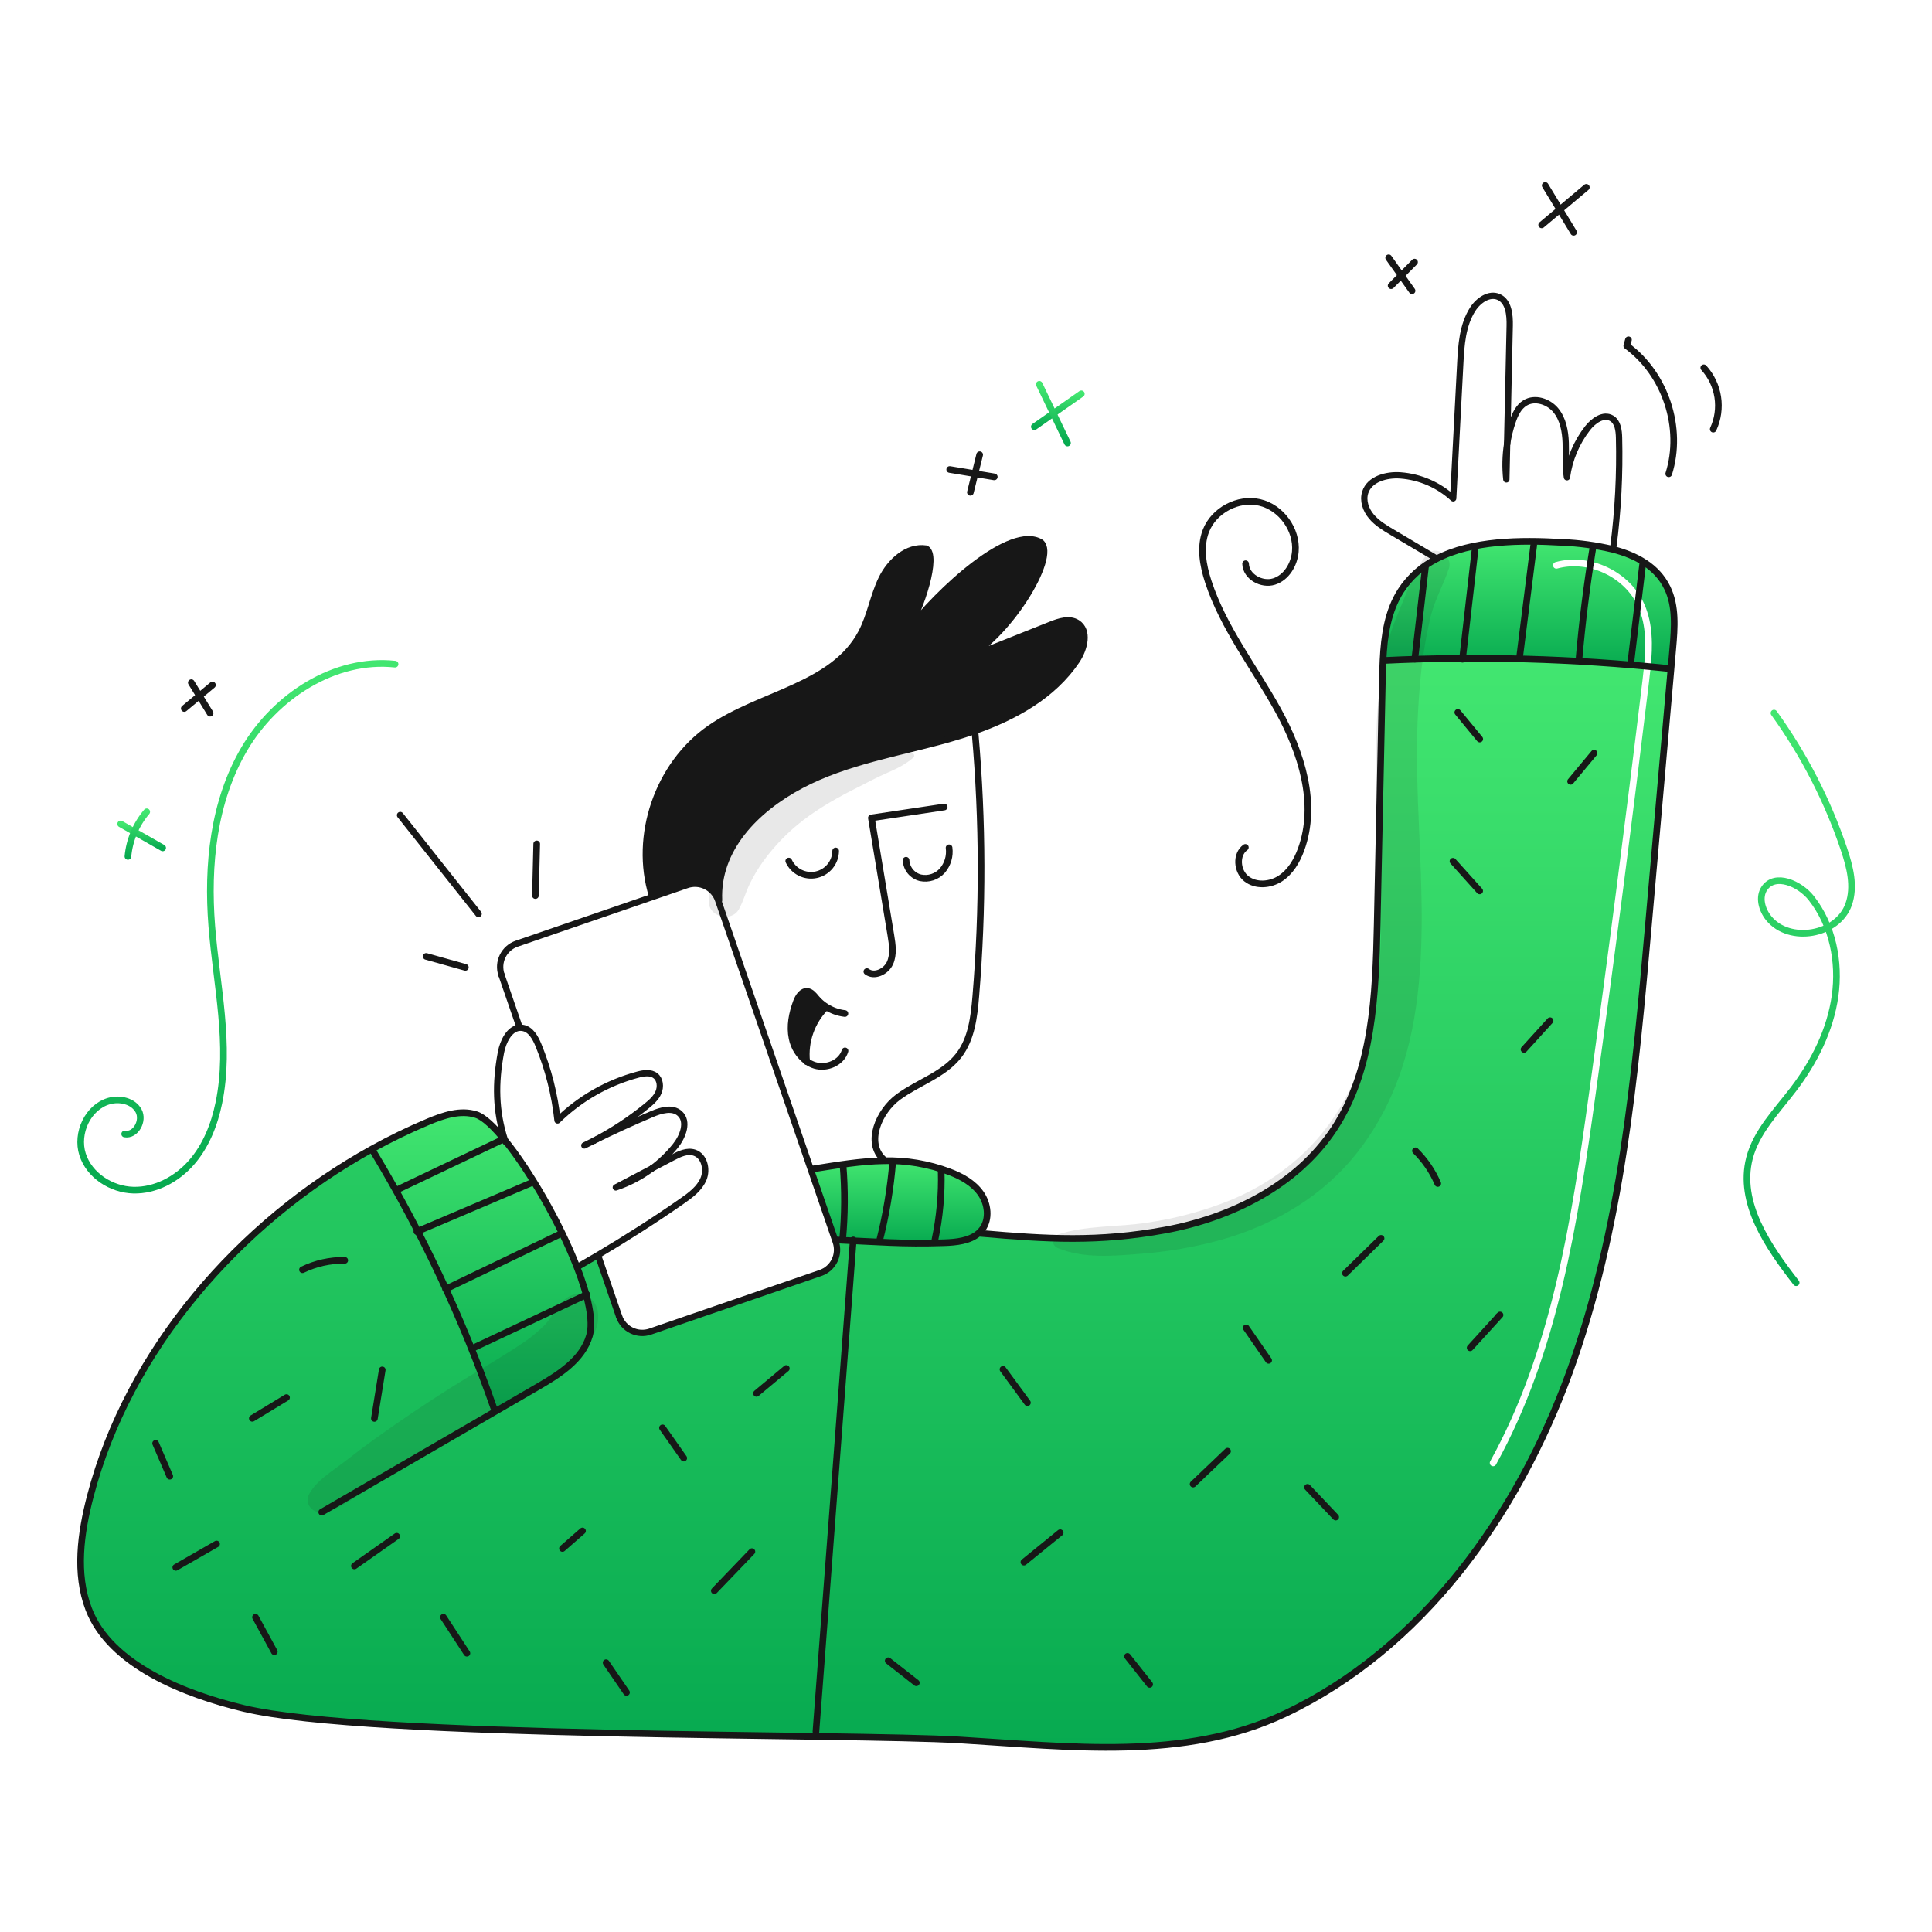 <svg width="960" height="960" viewBox="0 0 960 960" fill="none" xmlns="http://www.w3.org/2000/svg">
<g clip-path="url(#clip0_46_125)">
<g clip-path="url(#clip1_46_125)">
<path fill-rule="evenodd" clip-rule="evenodd" d="M831.217 321.969C832.11 311.861 832.892 301.186 828.462 292.061C823.327 281.481 813.012 275.927 801.324 272.93C793.091 270.992 784.693 269.844 776.242 269.503C755.337 268.302 731.5 268.489 713.791 277.68C706.603 281.298 700.501 286.754 696.104 293.494C689.547 303.665 687.811 315.909 687.211 328.152L687.795 328.174C730.858 326.105 774.009 327.04 816.932 330.968C817.922 320.718 818.016 310.589 814.047 301.584L815.56 300.917L814.047 301.584C807.533 286.804 789.36 278.185 773.793 282.493C772.913 282.737 772.002 282.221 771.759 281.341C771.515 280.461 772.031 279.551 772.911 279.307C790.06 274.561 809.897 283.969 817.073 300.251C821.375 310.011 821.235 320.866 820.227 331.276C823.117 331.551 826.007 331.839 828.895 332.141L830.317 332.262C830.52 329.898 830.728 327.53 830.936 325.164C831.03 324.098 831.124 323.033 831.217 321.969Z" fill="url(#paint0_linear_46_125)"/>
<path fill-rule="evenodd" clip-rule="evenodd" d="M816.932 330.972C774.007 327.044 730.856 326.109 687.792 328.178L687.208 328.156C687.042 331.407 686.965 334.658 686.899 337.876C686.04 378.359 685.18 418.84 684.32 459.317C683.571 494.471 682.193 531.752 662.787 561.087C644.295 589.028 611.764 605.2 578.803 611.228C545.842 617.256 520.507 615.768 487.127 612.837L486.334 612.705C481.922 616.612 475.116 617.305 469.022 617.505C453.144 618.028 442.427 617.478 428.973 616.788C424.838 616.576 420.445 616.351 415.564 616.139L415.013 616.326L415.266 617.053C415.787 618.564 416.005 620.163 415.908 621.758C415.81 623.354 415.4 624.914 414.699 626.351C413.999 627.788 413.022 629.072 411.825 630.132C410.628 631.191 409.234 632.004 407.723 632.524L323.1 661.661C320.046 662.713 316.699 662.509 313.795 661.093C310.892 659.677 308.669 657.166 307.617 654.112L297.434 624.523L296.96 623.723C293.853 625.568 290.778 627.36 287.736 629.101L286.656 629.52C292.166 643.725 295.042 656.398 292.893 663.748C289.422 675.66 277.796 682.978 267.062 689.204C260.153 693.209 253.243 697.216 246.333 701.227L245.308 699.453C229.862 655.294 209.933 612.832 185.833 572.734L184.852 570.934C118.578 607.543 63.709 671.062 44.887 743.409C40.093 761.812 37.305 781.737 44.06 799.501C54.71 827.492 92.184 841.994 121.31 848.937C165.061 859.375 295.646 861.242 388.528 862.569C427.899 863.132 460.496 863.598 476.833 864.579C482.958 864.947 489.106 865.363 495.266 865.781C544.304 869.103 594.07 872.475 638.243 851.641C706.615 819.385 754.034 752.978 779.843 681.921C805.652 610.864 812.495 534.55 819.129 459.25C822.852 416.922 826.581 374.594 830.314 332.266L828.892 332.145C826.005 331.843 823.116 331.555 820.227 331.28C819.985 333.774 819.693 336.243 819.401 338.666C811.149 407.203 802.287 475.665 792.813 544.049C784.095 606.986 774.314 671.768 743.362 727.705C742.92 728.504 741.914 728.793 741.116 728.351C740.317 727.909 740.028 726.904 740.47 726.105C771.08 670.785 780.809 606.61 789.539 543.595C799.009 475.23 807.869 406.789 816.119 338.27L816.119 338.27C816.412 335.84 816.697 333.403 816.932 330.972Z" fill="url(#paint1_linear_46_125)"/>
<path d="M487.315 592.985C490.974 598.185 491.877 605.735 488.064 610.826C487.551 611.506 486.971 612.134 486.334 612.699C481.926 616.611 475.116 617.305 469.022 617.504C448.26 618.187 436.322 617.041 415.564 616.138L415.013 616.325L402.88 581.083L403.31 580.94C416.071 578.923 427.61 576.973 438.993 576.774C450.199 576.445 461.361 578.321 471.844 582.295C477.794 584.554 483.656 587.783 487.315 592.985Z" fill="url(#paint2_linear_46_125)"/>
<path d="M410.406 500.229L410.142 500.648C406.729 504.144 404.124 508.345 402.512 512.957C400.899 517.568 400.317 522.477 400.808 527.338C397.067 524.555 394.491 520.483 393.579 515.91C392.312 509.893 393.557 503.59 395.717 497.81C396.665 495.264 398.517 492.322 401.227 492.631C403.144 492.851 404.427 494.615 405.668 496.091C407.035 497.696 408.632 499.09 410.406 500.229V500.229Z" fill="#171717"/>
<path d="M398.087 390.128C375.518 402.041 356.087 421.833 357.214 447.333L356.872 447.454L356.839 447.344C355.788 444.291 353.567 441.781 350.666 440.365C347.764 438.95 344.419 438.745 341.367 439.795L324.22 445.7L324.088 445.3C314.788 415.3 326.931 379.951 352.696 361.989C377.513 344.689 413.978 341.095 428.073 314.327C432.503 305.897 433.958 296.188 438.112 287.627C442.266 279.066 450.763 271.251 460.174 272.662C466.125 276.001 457.86 302.196 450.174 314.648C466.869 292.939 502.288 260.448 517.165 269.576C525.43 276.585 500.348 317.557 478.044 328.026C492.756 322.163 507.464 316.301 522.168 310.438C526.389 308.752 531.392 307.132 535.238 309.545C541.138 313.259 538.838 322.416 534.951 328.191C523.226 345.625 504.128 356.204 484.027 363.246C479.718 364.756 475.354 366.1 471.012 367.323C446.432 374.226 420.667 378.215 398.087 390.128Z" fill="#171717"/>
<path d="M250.924 566.625C263.211 581.767 278.099 607.476 286.651 629.516C292.161 643.721 295.037 656.394 292.888 663.744C289.417 675.657 277.788 682.974 267.057 689.2C260.147 693.211 253.237 697.218 246.328 701.223L245.303 699.449C229.856 655.289 209.927 612.828 185.828 572.73L184.847 570.93C193.909 565.907 203.239 561.382 212.794 557.375C220.376 554.201 228.828 551.336 236.641 553.86C240.3 555.043 245.348 559.748 250.924 566.625Z" fill="url(#paint3_linear_46_125)"/>
<path d="M430.738 482.773C434.463 485.594 440.259 482.817 442.21 478.563C444.161 474.309 443.433 469.383 442.673 464.763L432.986 406.412C445.042 404.616 457.102 402.812 469.165 401.001" stroke="#171717" stroke-width="3.306" stroke-linecap="round" stroke-linejoin="round"/>
<path d="M391.925 427.85C393.093 430.365 395.082 432.408 397.564 433.644C400.047 434.879 402.876 435.234 405.586 434.65C408.297 434.065 410.729 432.576 412.482 430.428C414.235 428.279 415.205 425.598 415.233 422.825" stroke="#171717" stroke-width="3.306" stroke-linecap="round" stroke-linejoin="round"/>
<path d="M450.221 427.453C450.313 429.478 451.055 431.42 452.337 432.99C453.62 434.56 455.374 435.675 457.34 436.17C459.32 436.597 461.379 436.487 463.303 435.852C465.227 435.216 466.946 434.078 468.283 432.555C469.593 431.01 470.564 429.207 471.133 427.263C471.703 425.319 471.858 423.278 471.589 421.27" stroke="#171717" stroke-width="3.306" stroke-linecap="round" stroke-linejoin="round"/>
<path d="M419.828 503.612C416.469 503.224 413.245 502.066 410.406 500.229C408.632 499.091 407.035 497.698 405.667 496.096C404.422 494.619 403.143 492.856 401.226 492.636C398.515 492.327 396.664 495.27 395.716 497.815C393.556 503.59 392.311 509.893 393.578 515.915C394.49 520.488 397.066 524.56 400.807 527.343C402.052 528.243 403.438 528.932 404.907 529.382C410.792 531.167 418.107 528.082 419.883 522.182" stroke="#171717" stroke-width="3.306" stroke-linecap="round" stroke-linejoin="round"/>
<path d="M400.819 527.5C400.81 527.446 400.806 527.39 400.808 527.335C400.317 522.474 400.898 517.565 402.511 512.954C404.124 508.342 406.729 504.14 410.142 500.645" stroke="#171717" stroke-width="3.306" stroke-linecap="round" stroke-linejoin="round"/>
<path d="M438.982 576.08C430.001 567.815 436.613 552.211 446.454 545.004C456.295 537.797 468.99 534.039 476.44 524.363C482.732 516.175 484.011 505.32 484.87 495.028C488.47 451.686 488.366 408.117 484.561 364.793" stroke="#171717" stroke-width="3.306" stroke-linecap="round" stroke-linejoin="round"/>
<path d="M357.212 447.333C356.088 421.833 375.512 402.041 398.085 390.128C420.658 378.215 446.43 374.228 471.016 367.328C475.358 366.105 479.722 364.76 484.031 363.251C504.131 356.209 523.231 345.63 534.955 328.196C538.845 322.422 541.137 313.264 535.242 309.55C531.396 307.137 526.393 308.757 522.172 310.443C507.46 316.306 492.752 322.168 478.048 328.031C500.353 317.562 525.434 276.589 517.169 269.581C502.292 260.456 466.874 292.943 450.178 314.653C457.859 302.2 466.124 276.006 460.178 272.667C450.767 271.256 442.278 279.067 438.116 287.632C433.954 296.197 432.507 305.903 428.077 314.332C413.977 341.1 377.517 344.692 352.7 361.994C326.935 379.957 314.791 415.309 324.092 445.305" stroke="#171717" stroke-width="3.306" stroke-linecap="round" stroke-linejoin="round"/>
<path d="M403.31 580.94C416.071 578.923 427.61 576.973 438.993 576.774C450.199 576.445 461.36 578.321 471.844 582.295C477.795 584.554 483.657 587.783 487.316 592.984C490.975 598.185 491.878 605.734 488.065 610.825C487.552 611.505 486.972 612.133 486.335 612.698C481.927 616.61 475.117 617.304 469.023 617.503C448.261 618.186 436.323 617.04 415.565 616.137" stroke="#171717" stroke-width="3.306" stroke-linecap="round" stroke-linejoin="round"/>
<path d="M487.128 612.832C520.508 615.763 545.843 617.251 578.804 611.223C611.765 605.195 644.296 589.023 662.788 561.082C682.194 531.747 683.572 494.466 684.321 459.312C685.181 418.835 686.041 378.354 686.9 337.871C686.966 334.653 687.043 331.402 687.209 328.151C687.809 315.908 689.545 303.664 696.102 293.493C700.499 286.753 706.601 281.297 713.789 277.679C731.498 268.488 755.335 268.301 776.24 269.502C784.691 269.843 793.09 270.99 801.322 272.929C813.014 275.929 823.329 281.481 828.464 292.06C832.894 301.185 832.112 311.86 831.219 321.968C830.919 325.395 830.613 328.833 830.319 332.261C826.586 374.589 822.857 416.917 819.134 459.245C812.5 534.545 805.657 610.859 779.848 681.916C754.039 752.973 706.62 819.38 638.248 851.636C588.526 875.087 531.717 867.869 476.838 864.574C421.959 861.279 183.606 863.8 121.31 848.937C92.184 841.994 54.71 827.492 44.06 799.501C37.305 781.737 40.093 761.812 44.887 743.409C63.709 671.062 118.578 607.543 184.852 570.934C193.915 565.911 203.245 561.386 212.8 557.379C220.382 554.205 228.834 551.34 236.647 553.864C240.306 555.043 245.353 559.749 250.929 566.625C263.216 581.767 278.104 607.476 286.656 629.516C292.166 643.721 295.042 656.394 292.893 663.744C289.422 675.657 277.793 682.974 267.062 689.2C260.152 693.211 253.242 697.218 246.333 701.223C217.516 717.94 188.695 734.658 159.87 751.375" stroke="#171717" stroke-width="3.306" stroke-linecap="round" stroke-linejoin="round"/>
<path d="M249.183 484.4C248.136 481.347 248.343 478.004 249.759 475.103C251.174 472.203 253.682 469.982 256.732 468.928L324.219 445.698L341.366 439.791C342.878 439.271 344.477 439.053 346.073 439.151C347.668 439.249 349.229 439.66 350.666 440.361C352.102 441.062 353.387 442.039 354.446 443.237C355.505 444.434 356.318 445.828 356.838 447.34L356.871 447.45L402.88 581.083L415.013 616.325L415.266 617.052C415.787 618.564 416.005 620.163 415.907 621.759C415.81 623.355 415.399 624.915 414.698 626.352C413.997 627.789 413.019 629.074 411.822 630.133C410.624 631.192 409.229 632.004 407.717 632.524L323.094 661.661C320.04 662.713 316.693 662.509 313.79 661.093C310.886 659.677 308.664 657.166 307.611 654.112" stroke="#171717" stroke-width="3.133" stroke-linecap="round" stroke-linejoin="round"/>
<path d="M258.055 510.147L249.184 484.404" stroke="#171717" stroke-width="3.133" stroke-linecap="round" stroke-linejoin="round"/>
<path d="M307.611 654.113L297.429 624.524" stroke="#171717" stroke-width="3.133" stroke-linecap="round" stroke-linejoin="round"/>
<path d="M324.053 580.532C327.481 578.725 330.904 576.925 334.324 575.132C337.652 573.38 341.443 571.584 345.013 572.741C349.939 574.328 351.57 580.995 349.586 585.778C347.602 590.561 343.186 593.823 338.941 596.787C325.761 606.011 311.159 615.312 296.955 623.72C293.847 625.56 290.773 627.353 287.731 629.098" stroke="#171717" stroke-width="3.133" stroke-linecap="round" stroke-linejoin="round"/>
<path d="M324.053 580.532C318.58 584.643 312.482 587.846 305.991 590.02C312.008 586.858 318.029 583.695 324.053 580.532Z" stroke="#171717" stroke-width="3.133" stroke-linecap="round" stroke-linejoin="round"/>
<path d="M295.06 566.823C304.558 562.128 314.194 557.713 323.966 553.577C328.44 551.693 334.104 550.018 337.73 553.257C342.215 557.246 339.361 564.685 335.614 569.368C332.247 573.562 328.363 577.313 324.054 580.531" stroke="#171717" stroke-width="3.133" stroke-linecap="round" stroke-linejoin="round"/>
<path d="M295.06 566.823C293.506 567.638 291.937 568.421 290.354 569.17C291.918 568.377 293.487 567.594 295.06 566.823Z" stroke="#171717" stroke-width="3.133" stroke-linecap="round" stroke-linejoin="round"/>
<path d="M251.168 567.385C251.08 567.132 251.003 566.878 250.926 566.625C246.198 551.99 246.055 538.116 248.92 522.925C249.934 517.558 253.086 511.112 258.111 510.682C258.64 510.639 259.173 510.661 259.698 510.748C263.72 511.398 266.024 515.586 267.566 519.355C272.452 531.312 275.638 543.894 277.032 556.735C288.145 545.838 301.888 537.999 316.925 533.979C319.867 533.197 323.317 532.657 325.708 534.541C328.077 536.403 328.386 540.041 327.185 542.817C325.984 545.593 323.637 547.655 321.3 549.561C313.169 556.202 304.376 561.988 295.061 566.829" stroke="#171717" stroke-width="3.133" stroke-linecap="round" stroke-linejoin="round"/>
<path d="M748.875 220.662C749.449 216.898 750.352 213.193 751.575 209.587C752.798 205.961 754.517 202.226 757.775 200.231C762.657 197.231 769.445 199.46 773.075 203.879C776.705 208.298 777.781 214.293 777.99 220.012C778.199 225.731 777.648 231.506 778.596 237.148C779.808 228.229 783.368 219.792 788.911 212.7C791.811 209.008 796.757 205.482 800.802 207.851C803.91 209.68 804.402 213.901 804.494 217.505C804.947 235.572 804.008 253.647 801.684 271.569" stroke="#171717" stroke-width="3.133" stroke-linecap="round" stroke-linejoin="round"/>
<path d="M748.875 220.662C748.742 226.514 748.613 232.366 748.489 238.217C747.841 232.374 747.971 226.471 748.875 220.662V220.662Z" stroke="#171717" stroke-width="3.133" stroke-linecap="round" stroke-linejoin="round"/>
<path d="M713.677 277.459C706.371 273.117 699.057 268.779 691.736 264.444C688.022 262.244 684.242 259.97 681.454 256.664C678.666 253.358 677.054 248.764 678.379 244.652C680.506 238.007 688.879 235.726 695.846 236.222C705.63 236.95 714.879 240.97 722.085 247.628C723.253 225.39 724.417 203.148 725.578 180.902C726.063 171.48 726.702 161.584 731.793 153.649C734.581 149.285 739.937 145.505 744.675 147.566C749.656 149.737 750.284 156.415 750.163 161.837C749.733 181.453 749.303 201.061 748.874 220.662" stroke="#171717" stroke-width="3.133" stroke-linecap="round" stroke-linejoin="round"/>
<path d="M245.3 699.449C229.855 655.29 209.928 612.828 185.829 572.73" stroke="#171717" stroke-width="3.306" stroke-linecap="round" stroke-linejoin="round"/>
<path d="M687.791 328.173C734.857 325.912 782.027 327.238 828.891 332.14" stroke="#171717" stroke-width="3.306" stroke-linecap="round" stroke-linejoin="round"/>
<path d="M266.045 445C266.258 436.442 266.471 427.884 266.685 419.326" stroke="#171717" stroke-width="3.306" stroke-linecap="round" stroke-linejoin="round"/>
<path d="M237.737 454.089L198.869 405.062" stroke="#171717" stroke-width="3.306" stroke-linecap="round" stroke-linejoin="round"/>
<path d="M231.228 480.682L211.781 475.235" stroke="#171717" stroke-width="3.306" stroke-linecap="round" stroke-linejoin="round"/>
<path d="M196.3 330.01C166.18 326.799 136.718 346.038 121.374 372.155C106.03 398.272 102.861 429.943 105.235 460.141C107.543 489.496 114.699 519.186 108.749 548.024C106.527 558.793 102.365 569.388 95.123 577.662C87.881 585.936 77.27 591.653 66.278 591.374C55.286 591.095 44.325 584.048 41.009 573.564C37.693 563.08 43.627 550.098 54.209 547.098C59.567 545.579 66.218 547.09 68.877 551.984C71.536 556.878 67.436 564.44 61.952 563.469" stroke="url(#paint4_linear_46_125)" stroke-width="3.306" stroke-linecap="round" stroke-linejoin="round"/>
<path d="M618.933 280.106C619.111 286.55 626.948 290.895 633.091 288.942C639.234 286.989 643.091 280.49 643.643 274.068C644.587 263.139 636.591 252.132 625.906 249.652C615.221 247.172 603.193 253.53 599.226 263.752C596.116 271.769 597.713 280.833 600.385 289.006C607.911 312.02 623.256 331.506 634.955 352.706C646.654 373.906 654.819 399.413 646.486 422.147C644.419 427.785 641.203 433.258 636.168 436.532C631.133 439.806 624.01 440.348 619.299 436.625C614.588 432.902 613.939 424.591 618.808 421.076" stroke="#171717" stroke-width="3.306" stroke-linecap="round" stroke-linejoin="round"/>
<path d="M881.491 354.319C896.386 374.977 908.097 397.753 916.233 421.886C919.222 430.761 921.711 440.51 918.604 449.345C913.184 464.757 889.18 468.937 878.869 456.264C875.458 452.072 873.696 445.749 876.783 441.313C882.075 433.707 894.352 439.03 900.066 446.325C910.62 459.801 914.219 477.945 911.836 494.895C909.453 511.845 901.5 527.658 891.124 541.27C882.844 552.128 872.692 562.321 869.292 575.546C863.604 597.671 878.473 619.331 892.504 637.359" stroke="url(#paint5_linear_46_125)" stroke-width="3.306" stroke-linecap="round" stroke-linejoin="round"/>
<path d="M829.191 235.422C836.353 212.707 827.556 185.888 808.332 171.827C808.611 170.833 808.89 169.839 809.17 168.846" stroke="#171717" stroke-width="3.306" stroke-linecap="round" stroke-linejoin="round"/>
<path d="M851.294 213.252C853.593 208.271 854.374 202.723 853.54 197.301C852.707 191.879 850.296 186.822 846.607 182.761" stroke="#171717" stroke-width="3.306" stroke-linecap="round" stroke-linejoin="round"/>
<path d="M766.048 111.743L788.233 93.091" stroke="#171717" stroke-width="3.306" stroke-linecap="round" stroke-linejoin="round"/>
<path d="M781.914 115.433L767.8 92.166" stroke="#171717" stroke-width="3.306" stroke-linecap="round" stroke-linejoin="round"/>
<path d="M691.247 141.946L702.871 130.234" stroke="#171717" stroke-width="3.306" stroke-linecap="round" stroke-linejoin="round"/>
<path d="M701.644 144.476L690.027 128.1" stroke="#171717" stroke-width="3.306" stroke-linecap="round" stroke-linejoin="round"/>
<path d="M513.96 212.027L537.3 195.691" stroke="url(#paint6_linear_46_125)" stroke-width="3.306" stroke-linecap="round" stroke-linejoin="round"/>
<path d="M530.431 220.13C525.76 210.408 521.089 200.686 516.419 190.964" stroke="url(#paint7_linear_46_125)" stroke-width="3.306" stroke-linecap="round" stroke-linejoin="round"/>
<path d="M482.182 244.63C483.72 238.403 485.258 232.175 486.797 225.948" stroke="#171717" stroke-width="3.306" stroke-linecap="round" stroke-linejoin="round"/>
<path d="M471.912 233.286L494.053 236.959" stroke="#171717" stroke-width="3.306" stroke-linecap="round" stroke-linejoin="round"/>
<path d="M104.4 354.38L95.065 339.211" stroke="#171717" stroke-width="3.306" stroke-linecap="round" stroke-linejoin="round"/>
<path d="M91.569 352.046L105.569 340.378" stroke="#171717" stroke-width="3.306" stroke-linecap="round" stroke-linejoin="round"/>
<path d="M80.823 421.318L59.952 409.418" stroke="url(#paint8_linear_46_125)" stroke-width="3.306" stroke-linecap="round" stroke-linejoin="round"/>
<path d="M63.565 425.556C64.325 417.382 67.584 409.641 72.9 403.386" stroke="url(#paint9_linear_46_125)" stroke-width="3.306" stroke-linecap="round" stroke-linejoin="round"/>
<path d="M196.869 591.418L249.329 566.426" stroke="#171717" stroke-width="3.306" stroke-linecap="round" stroke-linejoin="round"/>
<path d="M207.135 611.977L263.9 587.808" stroke="#171717" stroke-width="3.306" stroke-linecap="round" stroke-linejoin="round"/>
<path d="M221.425 640.537L277.408 613.649" stroke="#171717" stroke-width="3.306" stroke-linecap="round" stroke-linejoin="round"/>
<path d="M234.625 670.042L291.6 643.226" stroke="#171717" stroke-width="3.306" stroke-linecap="round" stroke-linejoin="round"/>
<path d="M810.291 329.6L816.231 280.362" stroke="#171717" stroke-width="3.306" stroke-linecap="round" stroke-linejoin="round"/>
<path d="M784.545 328.062C786.136 309.495 788.43 291.006 791.428 272.597" stroke="#171717" stroke-width="3.306" stroke-linecap="round" stroke-linejoin="round"/>
<path d="M755.025 327.031C757.377 308.353 759.73 289.675 762.082 270.998" stroke="#171717" stroke-width="3.306" stroke-linecap="round" stroke-linejoin="round"/>
<path d="M726.71 327.572L732.944 273.121" stroke="#171717" stroke-width="3.306" stroke-linecap="round" stroke-linejoin="round"/>
<path d="M703.008 327.53L708.339 281.392" stroke="#171717" stroke-width="3.306" stroke-linecap="round" stroke-linejoin="round"/>
<path d="M423.972 616.127L405.438 860.393" stroke="#171717" stroke-width="3.306" stroke-linecap="round" stroke-linejoin="round"/>
<path d="M464.546 616.134C466.944 604.891 467.993 593.402 467.669 581.911" stroke="#171717" stroke-width="3.306" stroke-linecap="round" stroke-linejoin="round"/>
<path d="M436.955 616.818C440.279 603.838 442.501 590.601 443.596 577.247" stroke="#171717" stroke-width="3.306" stroke-linecap="round" stroke-linejoin="round"/>
<path d="M418.687 616.14C419.86 603.718 419.929 591.216 418.892 578.782" stroke="#171717" stroke-width="3.306" stroke-linecap="round" stroke-linejoin="round"/>
<path d="M780.419 388.245L792.078 374.235" stroke="#171717" stroke-width="3.306" stroke-linecap="round" stroke-linejoin="round"/>
<path d="M735.23 442.705L721.978 427.95" stroke="#171717" stroke-width="3.306" stroke-linecap="round" stroke-linejoin="round"/>
<path d="M757.272 521.438L770.219 507.184" stroke="#171717" stroke-width="3.306" stroke-linecap="round" stroke-linejoin="round"/>
<path d="M714.411 588.072C711.811 581.991 708.05 576.476 703.338 571.836" stroke="#171717" stroke-width="3.306" stroke-linecap="round" stroke-linejoin="round"/>
<path d="M730.5 669.718L745.354 653.407L744.524 654.168" stroke="#171717" stroke-width="3.306" stroke-linecap="round" stroke-linejoin="round"/>
<path d="M630.378 675.95L619.208 659.808" stroke="#171717" stroke-width="3.306" stroke-linecap="round" stroke-linejoin="round"/>
<path d="M663.7 753.825L649.7 739.045" stroke="#171717" stroke-width="3.306" stroke-linecap="round" stroke-linejoin="round"/>
<path d="M592.853 737.422L609.967 721.087" stroke="#171717" stroke-width="3.306" stroke-linecap="round" stroke-linejoin="round"/>
<path d="M510.52 696.994L498.379 680.435" stroke="#171717" stroke-width="3.306" stroke-linecap="round" stroke-linejoin="round"/>
<path d="M508.774 776.222L526.783 761.587" stroke="#171717" stroke-width="3.306" stroke-linecap="round" stroke-linejoin="round"/>
<path d="M571.249 836.967L560.249 823.048" stroke="#171717" stroke-width="3.306" stroke-linecap="round" stroke-linejoin="round"/>
<path d="M668.541 632.648L686.241 615.335" stroke="#171717" stroke-width="3.306" stroke-linecap="round" stroke-linejoin="round"/>
<path d="M455.317 836.17L441.352 825.233" stroke="#171717" stroke-width="3.306" stroke-linecap="round" stroke-linejoin="round"/>
<path d="M354.939 790.438L373.615 771" stroke="#171717" stroke-width="3.306" stroke-linecap="round" stroke-linejoin="round"/>
<path d="M339.747 724.514C336.229 719.509 332.711 714.503 329.192 709.498" stroke="#171717" stroke-width="3.306" stroke-linecap="round" stroke-linejoin="round"/>
<path d="M279.475 769.434L289.446 760.716" stroke="#171717" stroke-width="3.306" stroke-linecap="round" stroke-linejoin="round"/>
<path d="M375.886 692.371L390.718 679.988" stroke="#171717" stroke-width="3.306" stroke-linecap="round" stroke-linejoin="round"/>
<path d="M311.3 840.963L301.177 826.191" stroke="#171717" stroke-width="3.306" stroke-linecap="round" stroke-linejoin="round"/>
<path d="M232 821.484L220.328 803.6" stroke="#171717" stroke-width="3.306" stroke-linecap="round" stroke-linejoin="round"/>
<path d="M176.092 778.112L197.102 763.343" stroke="#171717" stroke-width="3.306" stroke-linecap="round" stroke-linejoin="round"/>
<path d="M136.3 820.722L126.965 803.609" stroke="#171717" stroke-width="3.306" stroke-linecap="round" stroke-linejoin="round"/>
<path d="M87.352 778.821L107.606 767.2" stroke="#171717" stroke-width="3.306" stroke-linecap="round" stroke-linejoin="round"/>
<path d="M84.357 733.522L77.321 717.2" stroke="#171717" stroke-width="3.306" stroke-linecap="round" stroke-linejoin="round"/>
<path d="M125.377 704.768L142.365 694.449" stroke="#171717" stroke-width="3.306" stroke-linecap="round" stroke-linejoin="round"/>
<path d="M186.031 704.809L189.931 680.697" stroke="#171717" stroke-width="3.306" stroke-linecap="round" stroke-linejoin="round"/>
<path d="M150.3 630.918C156.841 627.747 164.032 626.149 171.3 626.251" stroke="#171717" stroke-width="3.306" stroke-linecap="round" stroke-linejoin="round"/>
<path d="M735.269 367.215L724.379 353.991" stroke="#171717" stroke-width="3.306" stroke-linecap="round" stroke-linejoin="round"/>
<g opacity="0.1">
<path d="M452.852 374.062C446.952 373.88 442.052 375.287 436.428 376.883C430.64 378.524 424.944 380.066 419.273 382.145C408.362 386.007 397.942 391.137 388.228 397.429C379.578 402.974 371.909 409.918 365.535 417.977C359.18 426.204 352.378 436.891 352.12 447.582C351.926 455.572 363.37 458.694 367.231 451.675C369.431 447.675 370.547 443.267 372.555 439.175C374.556 435.067 376.918 431.146 379.615 427.457C385.1 420.028 391.582 413.391 398.88 407.732C407.248 401.296 416.627 396.032 426.05 391.314C430.821 388.925 435.597 386.299 440.483 384.19C445.483 382.031 449.662 380.005 453.847 376.457C454.825 375.628 453.985 374.091 452.847 374.057L452.852 374.062Z" fill="#171717"/>
</g>
<g opacity="0.1">
<path d="M160.859 751.474C168.17 750.256 174.793 744.869 181.022 741.118C187.575 737.172 194.167 733.298 200.68 729.285C213.716 721.254 226.792 713.282 239.908 705.368C251.508 698.346 263.85 692.079 274.796 684.039C284.214 677.122 298.552 665.639 297.158 652.458C296.268 644.037 287.317 639.865 280.684 645.634C276.578 649.206 274.462 654.405 270.716 658.314C267.038 662.018 262.963 665.305 258.564 668.114C247.295 675.624 235.457 682.314 223.999 689.532C211.552 697.376 199.39 705.614 187.399 714.14C181.65 718.227 176.066 722.554 170.471 726.848C164.622 731.338 157.41 735.614 153.726 742.19C150.836 747.351 155.583 752.35 160.86 751.47L160.859 751.474Z" fill="#171717"/>
</g>
<g opacity="0.1">
<path d="M525.645 620.187C538.498 625.364 552.655 624.124 566.245 623.032C580.104 622.027 593.83 619.649 607.22 615.932C633.912 608.284 657.981 593.999 675.08 571.846C715.996 518.832 705.668 448.781 704.223 386.546C703.705 368.589 704.391 350.618 706.278 332.753C707.281 324.201 708.739 315.708 710.647 307.311C712.608 298.528 717.247 290.736 720.021 282.246C722.01 276.165 713.036 270.409 708.821 275.724C704.006 281.791 701.068 288.624 698.321 295.831C695.645 302.853 692.231 309.741 690.334 317.031C686.52 332.361 684.368 348.056 683.916 363.847C682.671 397.079 686.826 430.258 686.238 463.494C685.738 491.688 681.745 520.979 668.267 546.155C655.909 569.241 635.867 586.099 611.827 596.191C598.491 601.602 584.554 605.395 570.316 607.491C555.462 609.845 540.001 608.71 525.656 613.404C522.156 614.55 522.503 618.915 525.656 620.184L525.645 620.187Z" fill="#171717"/>
</g>
</g>
</g>
<defs>
<linearGradient id="paint0_linear_46_125" x1="759.56" y1="268.981" x2="759.56" y2="332.262" gradientUnits="userSpaceOnUse">
<stop stop-color="#42E670"/>
<stop offset="1" stop-color="#07AA50"/>
</linearGradient>
<linearGradient id="paint1_linear_46_125" x1="435.177" y1="327.109" x2="435.177" y2="868.26" gradientUnits="userSpaceOnUse">
<stop stop-color="#42E670"/>
<stop offset="1" stop-color="#07AA50"/>
</linearGradient>
<linearGradient id="paint2_linear_46_125" x1="446.703" y1="576.737" x2="446.703" y2="617.712" gradientUnits="userSpaceOnUse">
<stop stop-color="#42E670"/>
<stop offset="1" stop-color="#07AA50"/>
</linearGradient>
<linearGradient id="paint3_linear_46_125" x1="239.225" y1="552.894" x2="239.225" y2="701.223" gradientUnits="userSpaceOnUse">
<stop stop-color="#42E670"/>
<stop offset="1" stop-color="#07AA50"/>
</linearGradient>
<linearGradient id="paint4_linear_46_125" x1="118.194" y1="329.66" x2="118.194" y2="591.384" gradientUnits="userSpaceOnUse">
<stop stop-color="#42E670"/>
<stop offset="1" stop-color="#07AA50"/>
</linearGradient>
<linearGradient id="paint5_linear_46_125" x1="894.041" y1="354.319" x2="894.041" y2="637.359" gradientUnits="userSpaceOnUse">
<stop stop-color="#42E670"/>
<stop offset="1" stop-color="#07AA50"/>
</linearGradient>
<linearGradient id="paint6_linear_46_125" x1="525.63" y1="195.691" x2="525.63" y2="212.027" gradientUnits="userSpaceOnUse">
<stop stop-color="#42E670"/>
<stop offset="1" stop-color="#07AA50"/>
</linearGradient>
<linearGradient id="paint7_linear_46_125" x1="523.425" y1="190.964" x2="523.425" y2="220.13" gradientUnits="userSpaceOnUse">
<stop stop-color="#42E670"/>
<stop offset="1" stop-color="#07AA50"/>
</linearGradient>
<linearGradient id="paint8_linear_46_125" x1="70.388" y1="409.418" x2="70.388" y2="421.318" gradientUnits="userSpaceOnUse">
<stop stop-color="#42E670"/>
<stop offset="1" stop-color="#07AA50"/>
</linearGradient>
<linearGradient id="paint9_linear_46_125" x1="68.233" y1="403.386" x2="68.233" y2="425.556" gradientUnits="userSpaceOnUse">
<stop stop-color="#42E670"/>
<stop offset="1" stop-color="#07AA50"/>
</linearGradient>
<clipPath id="clip0_46_125">
<rect width="960" height="960" fill="white"/>
</clipPath>
<clipPath id="clip1_46_125">
<rect width="884" height="780" fill="white" transform="translate(38 90)"/>
</clipPath>
</defs>
</svg>

